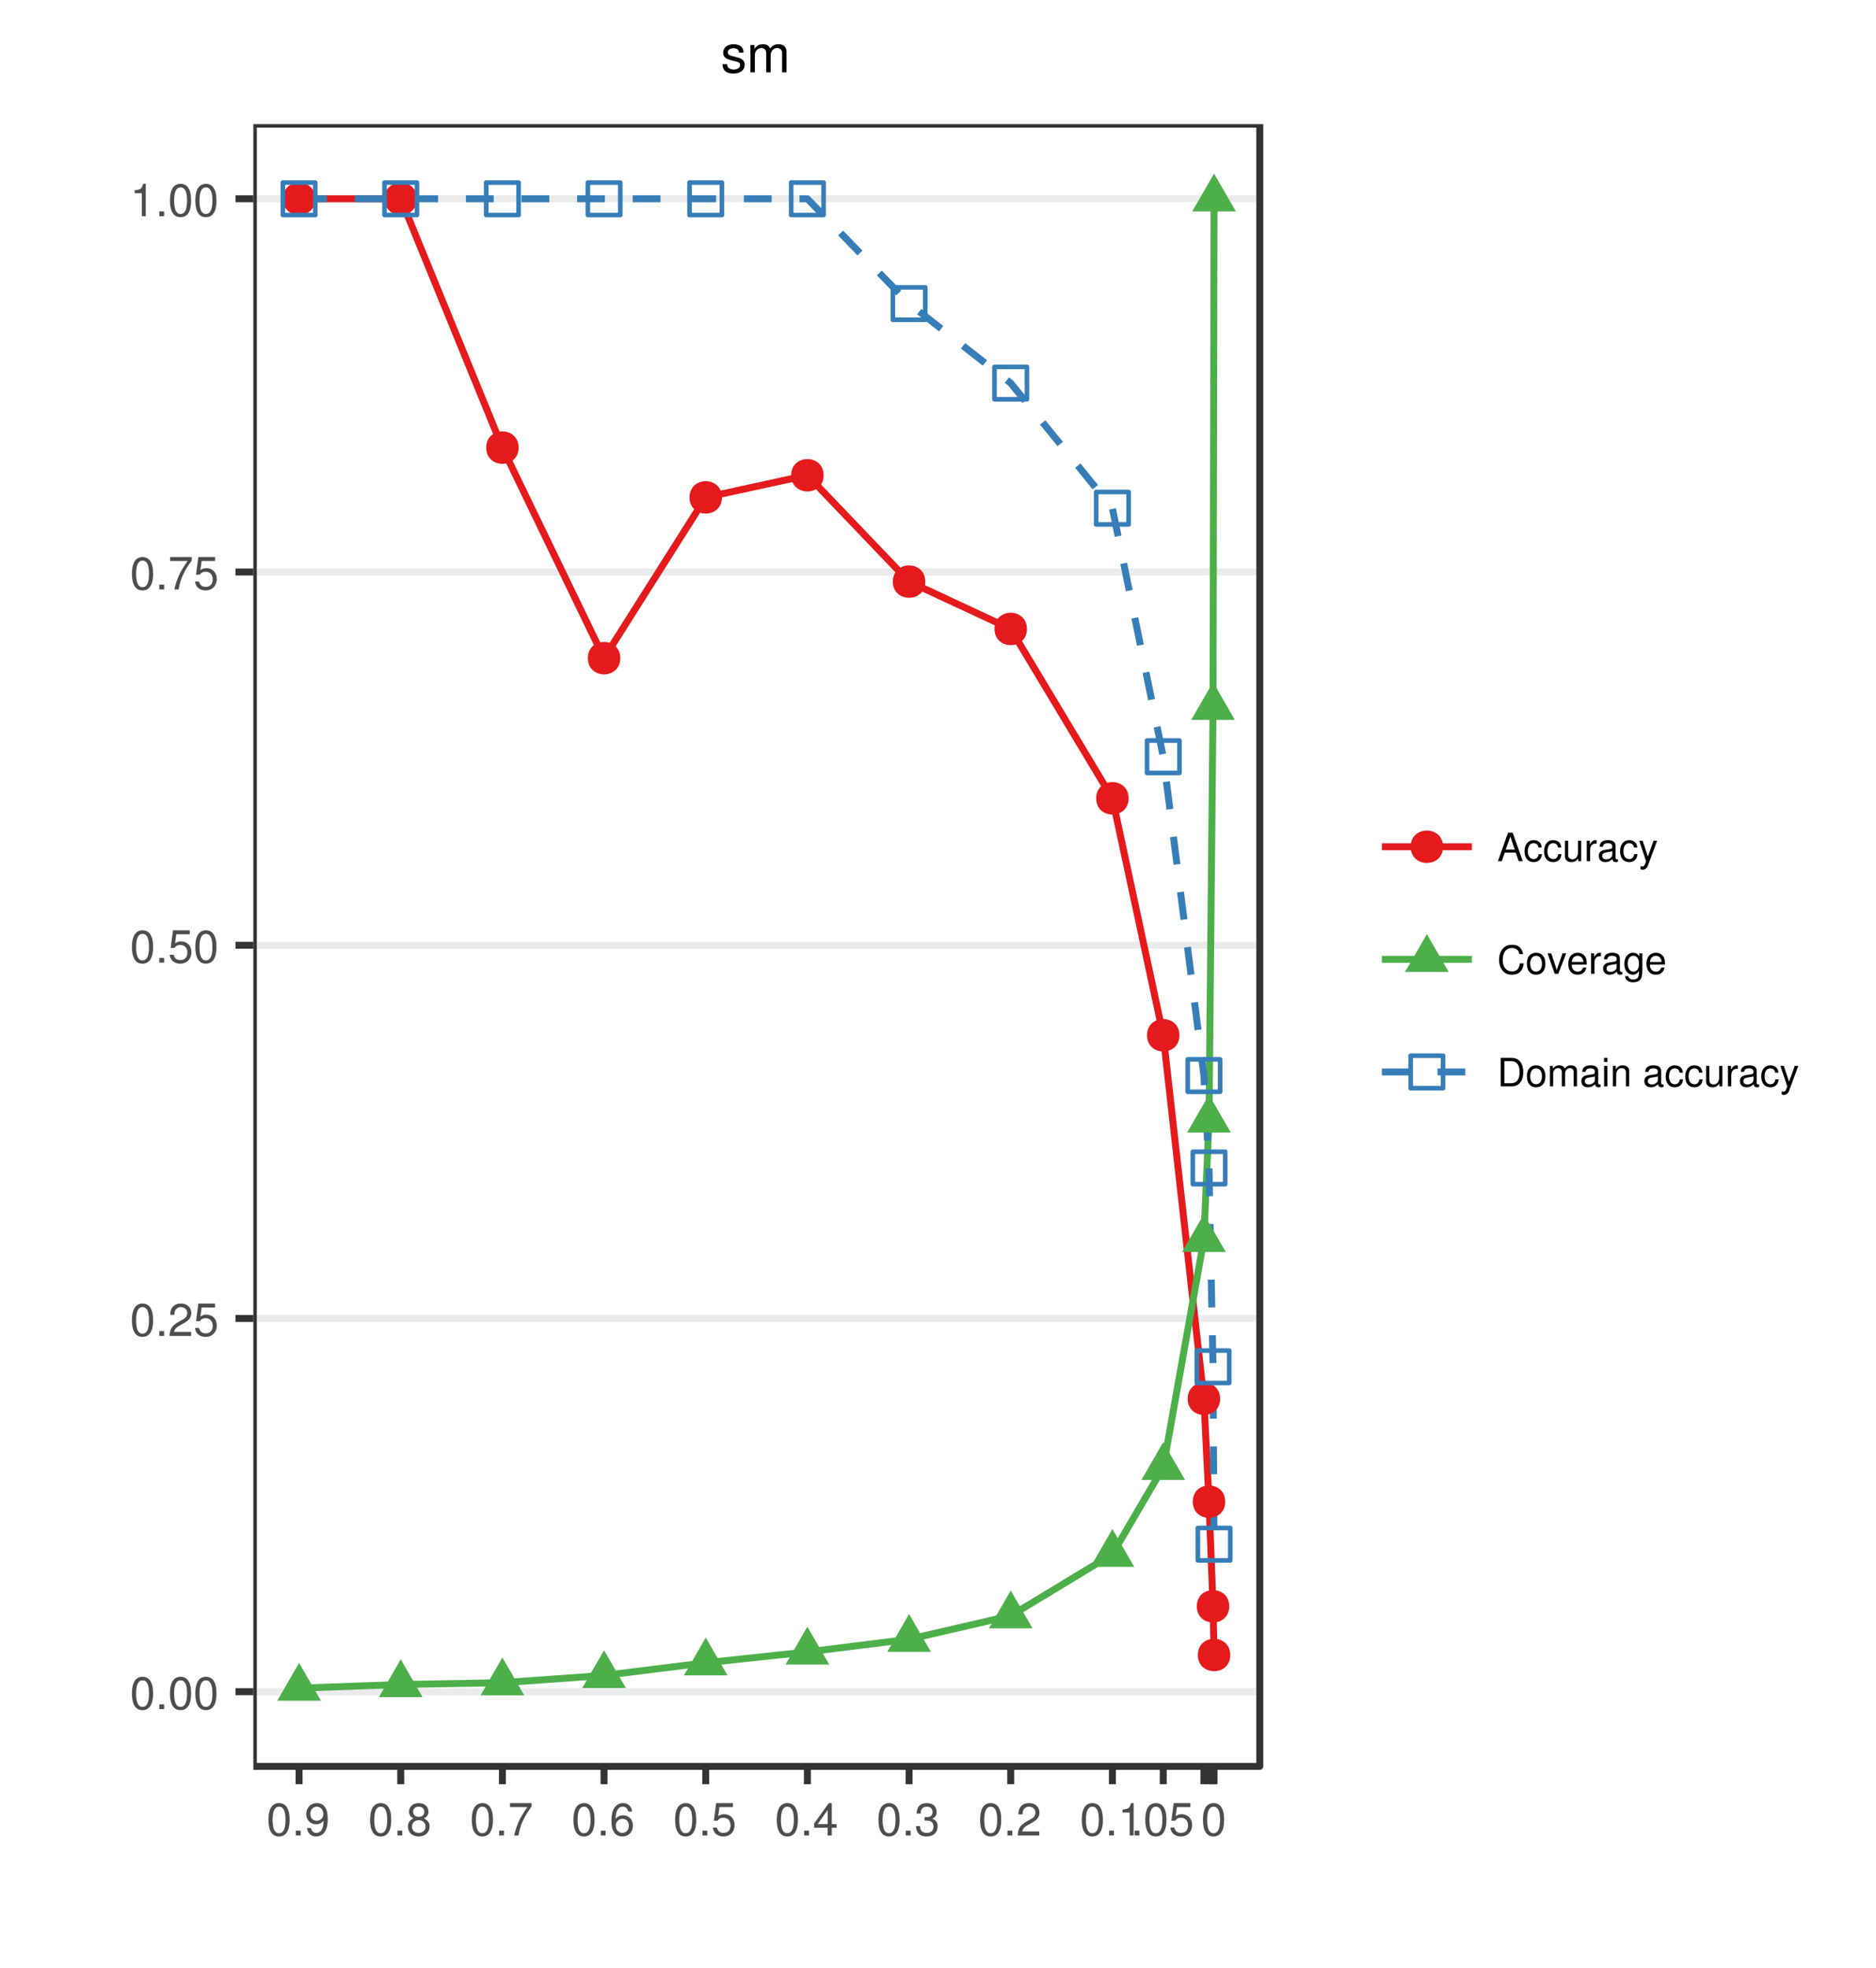<?xml version="1.0" encoding="UTF-8"?>
<svg xmlns="http://www.w3.org/2000/svg" xmlns:xlink="http://www.w3.org/1999/xlink" width="288pt" height="302pt" viewBox="0 0 288 302" version="1.1">
<defs>
<g>
<symbol overflow="visible" id="glyph0-0">
<path style="stroke:none;" d=""/>
</symbol>
<symbol overflow="visible" id="glyph0-1">
<path style="stroke:none;" d="M 1.922 -4.969 C 1.469 -4.969 1.047 -4.766 0.781 -4.422 C 0.469 -3.984 0.297 -3.312 0.297 -2.406 C 0.297 -0.734 0.859 0.156 1.922 0.156 C 2.969 0.156 3.547 -0.734 3.547 -2.359 C 3.547 -3.328 3.391 -3.969 3.062 -4.422 C 2.812 -4.766 2.391 -4.969 1.922 -4.969 Z M 1.922 -4.422 C 2.594 -4.422 2.922 -3.75 2.922 -2.422 C 2.922 -1.016 2.594 -0.344 1.906 -0.344 C 1.266 -0.344 0.938 -1.031 0.938 -2.391 C 0.938 -3.75 1.266 -4.422 1.922 -4.422 Z M 1.922 -4.422 "/>
</symbol>
<symbol overflow="visible" id="glyph0-2">
<path style="stroke:none;" d="M 1.344 -0.734 L 0.609 -0.734 L 0.609 0 L 1.344 0 Z M 1.344 -0.734 "/>
</symbol>
<symbol overflow="visible" id="glyph0-3">
<path style="stroke:none;" d="M 3.547 -0.609 L 0.938 -0.609 C 1 -1.016 1.219 -1.281 1.828 -1.625 L 2.531 -2.016 C 3.219 -2.391 3.578 -2.891 3.578 -3.5 C 3.578 -3.922 3.406 -4.312 3.109 -4.578 C 2.828 -4.844 2.453 -4.969 1.984 -4.969 C 1.359 -4.969 0.891 -4.734 0.609 -4.312 C 0.438 -4.047 0.359 -3.75 0.344 -3.234 L 0.969 -3.234 C 0.984 -3.578 1.031 -3.781 1.109 -3.938 C 1.281 -4.234 1.594 -4.422 1.969 -4.422 C 2.531 -4.422 2.953 -4.031 2.953 -3.5 C 2.953 -3.094 2.719 -2.766 2.281 -2.516 L 1.625 -2.156 C 0.594 -1.562 0.297 -1.094 0.234 0 L 3.547 0 Z M 3.547 -0.609 "/>
</symbol>
<symbol overflow="visible" id="glyph0-4">
<path style="stroke:none;" d="M 3.328 -4.969 L 0.766 -4.969 L 0.406 -2.266 L 0.969 -2.266 C 1.25 -2.609 1.484 -2.719 1.875 -2.719 C 2.547 -2.719 2.969 -2.266 2.969 -1.531 C 2.969 -0.812 2.547 -0.391 1.875 -0.391 C 1.344 -0.391 1.016 -0.656 0.859 -1.219 L 0.25 -1.219 C 0.328 -0.812 0.406 -0.609 0.547 -0.438 C 0.828 -0.062 1.328 0.156 1.891 0.156 C 2.891 0.156 3.594 -0.562 3.594 -1.609 C 3.594 -2.594 2.938 -3.266 1.984 -3.266 C 1.641 -3.266 1.359 -3.172 1.078 -2.969 L 1.266 -4.359 L 3.328 -4.359 Z M 3.328 -4.969 "/>
</symbol>
<symbol overflow="visible" id="glyph0-5">
<path style="stroke:none;" d="M 3.641 -4.969 L 0.328 -4.969 L 0.328 -4.359 L 3 -4.359 C 1.812 -2.672 1.344 -1.625 0.969 0 L 1.625 0 C 1.891 -1.594 2.516 -2.953 3.641 -4.438 Z M 3.641 -4.969 "/>
</symbol>
<symbol overflow="visible" id="glyph0-6">
<path style="stroke:none;" d="M 1.812 -3.531 L 1.812 0 L 2.422 0 L 2.422 -4.969 L 2.016 -4.969 C 1.812 -4.203 1.672 -4.094 0.719 -3.969 L 0.719 -3.531 Z M 1.812 -3.531 "/>
</symbol>
<symbol overflow="visible" id="glyph0-7">
<path style="stroke:none;" d="M 0.375 -1.141 C 0.484 -0.328 1.016 0.156 1.781 0.156 C 2.328 0.156 2.828 -0.109 3.109 -0.547 C 3.422 -1.031 3.562 -1.641 3.562 -2.547 C 3.562 -3.375 3.438 -3.906 3.141 -4.344 C 2.875 -4.75 2.438 -4.969 1.891 -4.969 C 0.938 -4.969 0.266 -4.266 0.266 -3.297 C 0.266 -2.359 0.891 -1.719 1.797 -1.719 C 2.266 -1.719 2.609 -1.891 2.922 -2.266 C 2.922 -1.062 2.531 -0.391 1.812 -0.391 C 1.391 -0.391 1.078 -0.656 0.984 -1.141 Z M 1.891 -4.422 C 2.453 -4.422 2.891 -3.953 2.891 -3.297 C 2.891 -2.688 2.469 -2.266 1.859 -2.266 C 1.266 -2.266 0.891 -2.672 0.891 -3.344 C 0.891 -3.969 1.312 -4.422 1.891 -4.422 Z M 1.891 -4.422 "/>
</symbol>
<symbol overflow="visible" id="glyph0-8">
<path style="stroke:none;" d="M 2.734 -2.609 C 3.25 -2.922 3.422 -3.172 3.422 -3.641 C 3.422 -4.422 2.812 -4.969 1.922 -4.969 C 1.047 -4.969 0.438 -4.422 0.438 -3.641 C 0.438 -3.172 0.609 -2.922 1.109 -2.609 C 0.531 -2.344 0.266 -1.922 0.266 -1.375 C 0.266 -0.469 0.938 0.156 1.922 0.156 C 2.906 0.156 3.594 -0.469 3.594 -1.375 C 3.594 -1.922 3.312 -2.344 2.734 -2.609 Z M 1.922 -4.422 C 2.453 -4.422 2.781 -4.109 2.781 -3.625 C 2.781 -3.156 2.438 -2.859 1.922 -2.859 C 1.406 -2.859 1.062 -3.156 1.062 -3.641 C 1.062 -4.109 1.406 -4.422 1.922 -4.422 Z M 1.922 -2.344 C 2.547 -2.344 2.969 -1.953 2.969 -1.359 C 2.969 -0.781 2.547 -0.391 1.906 -0.391 C 1.312 -0.391 0.891 -0.781 0.891 -1.359 C 0.891 -1.953 1.312 -2.344 1.922 -2.344 Z M 1.922 -2.344 "/>
</symbol>
<symbol overflow="visible" id="glyph0-9">
<path style="stroke:none;" d="M 3.484 -3.672 C 3.359 -4.484 2.828 -4.969 2.078 -4.969 C 1.531 -4.969 1.047 -4.703 0.75 -4.25 C 0.438 -3.766 0.297 -3.156 0.297 -2.266 C 0.297 -1.422 0.422 -0.891 0.719 -0.453 C 0.984 -0.062 1.422 0.156 1.969 0.156 C 2.906 0.156 3.594 -0.531 3.594 -1.516 C 3.594 -2.438 2.969 -3.094 2.078 -3.094 C 1.578 -3.094 1.203 -2.891 0.938 -2.531 C 0.938 -3.75 1.328 -4.422 2.031 -4.422 C 2.469 -4.422 2.766 -4.141 2.875 -3.672 Z M 2 -2.547 C 2.594 -2.547 2.969 -2.125 2.969 -1.469 C 2.969 -0.844 2.547 -0.391 1.969 -0.391 C 1.406 -0.391 0.969 -0.859 0.969 -1.5 C 0.969 -2.109 1.391 -2.547 2 -2.547 Z M 2 -2.547 "/>
</symbol>
<symbol overflow="visible" id="glyph0-10">
<path style="stroke:none;" d="M 2.281 -1.188 L 2.281 0 L 2.906 0 L 2.906 -1.188 L 3.641 -1.188 L 3.641 -1.75 L 2.906 -1.75 L 2.906 -4.969 L 2.453 -4.969 L 0.203 -1.844 L 0.203 -1.188 Z M 2.281 -1.75 L 0.734 -1.75 L 2.281 -3.906 Z M 2.281 -1.75 "/>
</symbol>
<symbol overflow="visible" id="glyph0-11">
<path style="stroke:none;" d="M 1.547 -2.281 L 1.891 -2.281 C 2.562 -2.281 2.906 -1.969 2.906 -1.375 C 2.906 -0.75 2.531 -0.391 1.891 -0.391 C 1.219 -0.391 0.875 -0.719 0.844 -1.438 L 0.219 -1.438 C 0.25 -1.047 0.328 -0.781 0.438 -0.562 C 0.688 -0.078 1.188 0.156 1.859 0.156 C 2.891 0.156 3.547 -0.453 3.547 -1.391 C 3.547 -2.016 3.297 -2.359 2.703 -2.562 C 3.156 -2.75 3.391 -3.094 3.391 -3.594 C 3.391 -4.453 2.828 -4.969 1.891 -4.969 C 0.875 -4.969 0.344 -4.422 0.328 -3.359 L 0.938 -3.359 C 0.953 -3.656 0.984 -3.828 1.062 -3.984 C 1.203 -4.25 1.5 -4.422 1.891 -4.422 C 2.438 -4.422 2.766 -4.109 2.766 -3.578 C 2.766 -3.234 2.641 -3.016 2.359 -2.906 C 2.203 -2.828 1.984 -2.812 1.547 -2.797 Z M 1.547 -2.281 "/>
</symbol>
<symbol overflow="visible" id="glyph1-0">
<path style="stroke:none;" d=""/>
</symbol>
<symbol overflow="visible" id="glyph1-1">
<path style="stroke:none;" d="M 2.844 -1.312 L 3.297 0 L 3.922 0 L 2.375 -4.375 L 1.656 -4.375 L 0.109 0 L 0.703 0 L 1.156 -1.312 Z M 2.688 -1.781 L 1.297 -1.781 L 2.016 -3.781 Z M 2.688 -1.781 "/>
</symbol>
<symbol overflow="visible" id="glyph1-2">
<path style="stroke:none;" d="M 2.828 -2.094 C 2.797 -2.391 2.734 -2.594 2.609 -2.766 C 2.406 -3.062 2.016 -3.234 1.578 -3.234 C 0.734 -3.234 0.188 -2.562 0.188 -1.516 C 0.188 -0.5 0.719 0.141 1.578 0.141 C 2.328 0.141 2.797 -0.312 2.859 -1.078 L 2.359 -1.078 C 2.281 -0.578 2.016 -0.328 1.594 -0.328 C 1.031 -0.328 0.703 -0.781 0.703 -1.516 C 0.703 -2.297 1.031 -2.766 1.578 -2.766 C 2 -2.766 2.266 -2.531 2.328 -2.094 Z M 2.828 -2.094 "/>
</symbol>
<symbol overflow="visible" id="glyph1-3">
<path style="stroke:none;" d="M 2.891 0 L 2.891 -3.141 L 2.391 -3.141 L 2.391 -1.359 C 2.391 -0.719 2.062 -0.297 1.531 -0.297 C 1.141 -0.297 0.891 -0.547 0.891 -0.922 L 0.891 -3.141 L 0.391 -3.141 L 0.391 -0.719 C 0.391 -0.203 0.781 0.141 1.391 0.141 C 1.859 0.141 2.141 -0.031 2.438 -0.438 L 2.438 0 Z M 2.891 0 "/>
</symbol>
<symbol overflow="visible" id="glyph1-4">
<path style="stroke:none;" d="M 0.406 -3.141 L 0.406 0 L 0.922 0 L 0.922 -1.625 C 0.922 -2.078 1.031 -2.375 1.266 -2.547 C 1.422 -2.656 1.578 -2.703 1.922 -2.703 L 1.922 -3.219 C 1.844 -3.234 1.797 -3.234 1.734 -3.234 C 1.406 -3.234 1.156 -3.047 0.875 -2.578 L 0.875 -3.141 Z M 0.406 -3.141 "/>
</symbol>
<symbol overflow="visible" id="glyph1-5">
<path style="stroke:none;" d="M 3.203 -0.297 C 3.156 -0.281 3.125 -0.281 3.109 -0.281 C 2.922 -0.281 2.828 -0.375 2.828 -0.531 L 2.828 -2.375 C 2.828 -2.938 2.422 -3.234 1.656 -3.234 C 1.188 -3.234 0.812 -3.109 0.609 -2.875 C 0.469 -2.703 0.406 -2.531 0.391 -2.219 L 0.891 -2.219 C 0.938 -2.594 1.156 -2.766 1.625 -2.766 C 2.078 -2.766 2.328 -2.609 2.328 -2.297 L 2.328 -2.172 C 2.328 -1.969 2.203 -1.875 1.812 -1.828 C 1.109 -1.734 1 -1.703 0.797 -1.625 C 0.438 -1.484 0.25 -1.203 0.25 -0.797 C 0.25 -0.219 0.641 0.141 1.281 0.141 C 1.688 0.141 2 0 2.359 -0.328 C 2.391 0 2.547 0.141 2.875 0.141 C 2.969 0.141 3.047 0.125 3.203 0.078 Z M 2.328 -0.984 C 2.328 -0.828 2.281 -0.719 2.141 -0.578 C 1.938 -0.391 1.688 -0.297 1.391 -0.297 C 1 -0.297 0.781 -0.484 0.781 -0.797 C 0.781 -1.141 1 -1.297 1.531 -1.375 C 2.062 -1.453 2.172 -1.469 2.328 -1.547 Z M 2.328 -0.984 "/>
</symbol>
<symbol overflow="visible" id="glyph1-6">
<path style="stroke:none;" d="M 2.328 -3.141 L 1.453 -0.703 L 0.656 -3.141 L 0.125 -3.141 L 1.188 0.016 L 0.984 0.516 C 0.906 0.734 0.797 0.812 0.594 0.812 C 0.516 0.812 0.438 0.797 0.328 0.781 L 0.328 1.234 C 0.422 1.281 0.531 1.312 0.656 1.312 C 0.828 1.312 1 1.25 1.125 1.156 C 1.281 1.047 1.375 0.906 1.469 0.656 L 2.875 -3.141 Z M 2.328 -3.141 "/>
</symbol>
<symbol overflow="visible" id="glyph1-7">
<path style="stroke:none;" d="M 3.969 -3.016 C 3.797 -3.984 3.25 -4.453 2.281 -4.453 C 1.703 -4.453 1.219 -4.266 0.906 -3.906 C 0.5 -3.469 0.281 -2.844 0.281 -2.141 C 0.281 -1.422 0.516 -0.797 0.922 -0.375 C 1.266 -0.031 1.688 0.141 2.266 0.141 C 3.328 0.141 3.938 -0.438 4.062 -1.594 L 3.484 -1.594 C 3.438 -1.297 3.375 -1.094 3.281 -0.922 C 3.109 -0.562 2.734 -0.359 2.266 -0.359 C 1.391 -0.359 0.844 -1.047 0.844 -2.141 C 0.844 -3.266 1.375 -3.953 2.219 -3.953 C 2.578 -3.953 2.906 -3.844 3.078 -3.672 C 3.25 -3.531 3.344 -3.344 3.406 -3.016 Z M 3.969 -3.016 "/>
</symbol>
<symbol overflow="visible" id="glyph1-8">
<path style="stroke:none;" d="M 1.625 -3.234 C 0.75 -3.234 0.219 -2.609 0.219 -1.547 C 0.219 -0.484 0.75 0.141 1.641 0.141 C 2.516 0.141 3.062 -0.484 3.062 -1.531 C 3.062 -2.609 2.531 -3.234 1.625 -3.234 Z M 1.641 -2.766 C 2.203 -2.766 2.531 -2.312 2.531 -1.531 C 2.531 -0.797 2.188 -0.328 1.641 -0.328 C 1.078 -0.328 0.734 -0.781 0.734 -1.547 C 0.734 -2.297 1.078 -2.766 1.641 -2.766 Z M 1.641 -2.766 "/>
</symbol>
<symbol overflow="visible" id="glyph1-9">
<path style="stroke:none;" d="M 1.703 0 L 2.922 -3.141 L 2.359 -3.141 L 1.469 -0.594 L 0.625 -3.141 L 0.062 -3.141 L 1.156 0 Z M 1.703 0 "/>
</symbol>
<symbol overflow="visible" id="glyph1-10">
<path style="stroke:none;" d="M 3.078 -1.406 C 3.078 -1.891 3.047 -2.172 2.953 -2.406 C 2.75 -2.922 2.266 -3.234 1.688 -3.234 C 0.797 -3.234 0.234 -2.562 0.234 -1.531 C 0.234 -0.5 0.781 0.141 1.672 0.141 C 2.391 0.141 2.891 -0.266 3.016 -0.953 L 2.516 -0.953 C 2.375 -0.547 2.094 -0.328 1.688 -0.328 C 1.375 -0.328 1.094 -0.469 0.938 -0.734 C 0.812 -0.906 0.766 -1.094 0.766 -1.406 Z M 0.781 -1.812 C 0.812 -2.391 1.172 -2.766 1.672 -2.766 C 2.172 -2.766 2.547 -2.359 2.547 -1.844 C 2.547 -1.844 2.547 -1.828 2.531 -1.812 Z M 0.781 -1.812 "/>
</symbol>
<symbol overflow="visible" id="glyph1-11">
<path style="stroke:none;" d="M 2.469 -3.141 L 2.469 -2.688 C 2.219 -3.062 1.906 -3.234 1.516 -3.234 C 0.719 -3.234 0.172 -2.531 0.172 -1.516 C 0.172 -1 0.312 -0.578 0.562 -0.281 C 0.797 -0.016 1.141 0.141 1.469 0.141 C 1.859 0.141 2.141 -0.031 2.422 -0.422 L 2.422 -0.266 C 2.422 0.156 2.375 0.422 2.25 0.594 C 2.109 0.781 1.859 0.891 1.547 0.891 C 1.312 0.891 1.109 0.828 0.984 0.719 C 0.859 0.625 0.812 0.547 0.781 0.359 L 0.281 0.359 C 0.328 0.953 0.797 1.312 1.531 1.312 C 2 1.312 2.406 1.156 2.609 0.906 C 2.844 0.625 2.938 0.219 2.938 -0.516 L 2.938 -3.141 Z M 1.562 -2.766 C 2.109 -2.766 2.422 -2.312 2.422 -1.531 C 2.422 -0.781 2.094 -0.328 1.578 -0.328 C 1.031 -0.328 0.703 -0.781 0.703 -1.547 C 0.703 -2.297 1.031 -2.766 1.562 -2.766 Z M 1.562 -2.766 "/>
</symbol>
<symbol overflow="visible" id="glyph1-12">
<path style="stroke:none;" d="M 0.531 0 L 2.219 0 C 3.328 0 4 -0.828 4 -2.188 C 4 -3.547 3.328 -4.375 2.219 -4.375 L 0.531 -4.375 Z M 1.094 -0.484 L 1.094 -3.875 L 2.125 -3.875 C 2.984 -3.875 3.438 -3.297 3.438 -2.188 C 3.438 -1.078 2.984 -0.484 2.125 -0.484 Z M 1.094 -0.484 "/>
</symbol>
<symbol overflow="visible" id="glyph1-13">
<path style="stroke:none;" d="M 0.422 -3.141 L 0.422 0 L 0.922 0 L 0.922 -1.969 C 0.922 -2.438 1.25 -2.797 1.656 -2.797 C 2.031 -2.797 2.25 -2.562 2.25 -2.172 L 2.25 0 L 2.75 0 L 2.75 -1.969 C 2.75 -2.438 3.078 -2.797 3.484 -2.797 C 3.859 -2.797 4.062 -2.562 4.062 -2.172 L 4.062 0 L 4.578 0 L 4.578 -2.359 C 4.578 -2.922 4.25 -3.234 3.656 -3.234 C 3.234 -3.234 2.984 -3.109 2.688 -2.75 C 2.516 -3.094 2.25 -3.234 1.844 -3.234 C 1.422 -3.234 1.156 -3.078 0.875 -2.703 L 0.875 -3.141 Z M 0.422 -3.141 "/>
</symbol>
<symbol overflow="visible" id="glyph1-14">
<path style="stroke:none;" d="M 0.906 -3.141 L 0.406 -3.141 L 0.406 0 L 0.906 0 Z M 0.906 -4.375 L 0.391 -4.375 L 0.391 -3.75 L 0.906 -3.75 Z M 0.906 -4.375 "/>
</symbol>
<symbol overflow="visible" id="glyph1-15">
<path style="stroke:none;" d="M 0.422 -3.141 L 0.422 0 L 0.922 0 L 0.922 -1.734 C 0.922 -2.375 1.266 -2.797 1.781 -2.797 C 2.172 -2.797 2.422 -2.562 2.422 -2.172 L 2.422 0 L 2.922 0 L 2.922 -2.375 C 2.922 -2.891 2.531 -3.234 1.922 -3.234 C 1.453 -3.234 1.156 -3.047 0.875 -2.609 L 0.875 -3.141 Z M 0.422 -3.141 "/>
</symbol>
<symbol overflow="visible" id="glyph1-16">
<path style="stroke:none;" d=""/>
</symbol>
<symbol overflow="visible" id="glyph2-0">
<path style="stroke:none;" d=""/>
</symbol>
<symbol overflow="visible" id="glyph2-1">
<path style="stroke:none;" d="M 3.5 -3.031 C 3.5 -3.844 2.953 -4.312 1.984 -4.312 C 1.016 -4.312 0.375 -3.812 0.375 -3.031 C 0.375 -2.375 0.719 -2.062 1.703 -1.828 L 2.328 -1.672 C 2.797 -1.562 2.969 -1.391 2.969 -1.094 C 2.969 -0.703 2.578 -0.438 2 -0.438 C 1.641 -0.438 1.344 -0.531 1.172 -0.719 C 1.062 -0.828 1.016 -0.953 0.969 -1.25 L 0.266 -1.25 C 0.297 -0.281 0.844 0.188 1.938 0.188 C 3 0.188 3.672 -0.344 3.672 -1.141 C 3.672 -1.766 3.312 -2.109 2.484 -2.312 L 1.844 -2.469 C 1.297 -2.594 1.078 -2.766 1.078 -3.062 C 1.078 -3.453 1.422 -3.703 1.953 -3.703 C 2.5 -3.703 2.781 -3.469 2.797 -3.031 Z M 3.5 -3.031 "/>
</symbol>
<symbol overflow="visible" id="glyph2-2">
<path style="stroke:none;" d="M 0.562 -4.188 L 0.562 0 L 1.234 0 L 1.234 -2.625 C 1.234 -3.234 1.672 -3.734 2.219 -3.734 C 2.719 -3.734 2.984 -3.422 2.984 -2.891 L 2.984 0 L 3.656 0 L 3.656 -2.625 C 3.656 -3.234 4.109 -3.734 4.641 -3.734 C 5.141 -3.734 5.422 -3.422 5.422 -2.891 L 5.422 0 L 6.094 0 L 6.094 -3.141 C 6.094 -3.891 5.656 -4.312 4.875 -4.312 C 4.312 -4.312 3.984 -4.141 3.594 -3.672 C 3.344 -4.125 3.016 -4.312 2.469 -4.312 C 1.906 -4.312 1.531 -4.109 1.172 -3.594 L 1.172 -4.188 Z M 0.562 -4.188 "/>
</symbol>
</g>
<clipPath id="clip1">
  <path d="M 38.891 19.055 L 194 19.055 L 194 272 L 38.891 272 Z M 38.891 19.055 "/>
</clipPath>
<clipPath id="clip2">
  <path d="M 38.891 259 L 194 259 L 194 261 L 38.891 261 Z M 38.891 259 "/>
</clipPath>
<clipPath id="clip3">
  <path d="M 38.891 201 L 194 201 L 194 203 L 38.891 203 Z M 38.891 201 "/>
</clipPath>
<clipPath id="clip4">
  <path d="M 38.891 144 L 194 144 L 194 146 L 38.891 146 Z M 38.891 144 "/>
</clipPath>
<clipPath id="clip5">
  <path d="M 38.891 87 L 194 87 L 194 89 L 38.891 89 Z M 38.891 87 "/>
</clipPath>
<clipPath id="clip6">
  <path d="M 38.891 29 L 194 29 L 194 32 L 38.891 32 Z M 38.891 29 "/>
</clipPath>
<clipPath id="clip7">
  <path d="M 38.891 19.055 L 194 19.055 L 194 272 L 38.891 272 Z M 38.891 19.055 "/>
</clipPath>
</defs>
<g id="surface3320">
<rect x="0" y="0" width="288" height="302" style="fill:rgb(100%,100%,100%);fill-opacity:1;stroke:none;"/>
<rect x="0" y="0" width="288" height="302" style="fill:rgb(100%,100%,100%);fill-opacity:1;stroke:none;"/>
<path style="fill:none;stroke-width:1.067;stroke-linecap:round;stroke-linejoin:round;stroke:rgb(100%,100%,100%);stroke-opacity:1;stroke-miterlimit:10;" d="M 0 302 L 288 302 L 288 0 L 0 0 Z M 0 302 "/>
<g clip-path="url(#clip1)" clip-rule="nonzero">
<path style=" stroke:none;fill-rule:nonzero;fill:rgb(100%,100%,100%);fill-opacity:1;" d="M 38.891 271.109 L 193.402 271.109 L 193.402 19.055 L 38.891 19.055 Z M 38.891 271.109 "/>
</g>
<g clip-path="url(#clip2)" clip-rule="nonzero">
<path style="fill:none;stroke-width:1.067;stroke-linecap:butt;stroke-linejoin:round;stroke:rgb(92.157%,92.157%,92.157%);stroke-opacity:1;stroke-miterlimit:10;" d="M 38.891 259.652 L 193.402 259.652 "/>
</g>
<g clip-path="url(#clip3)" clip-rule="nonzero">
<path style="fill:none;stroke-width:1.067;stroke-linecap:butt;stroke-linejoin:round;stroke:rgb(92.157%,92.157%,92.157%);stroke-opacity:1;stroke-miterlimit:10;" d="M 38.891 202.367 L 193.402 202.367 "/>
</g>
<g clip-path="url(#clip4)" clip-rule="nonzero">
<path style="fill:none;stroke-width:1.067;stroke-linecap:butt;stroke-linejoin:round;stroke:rgb(92.157%,92.157%,92.157%);stroke-opacity:1;stroke-miterlimit:10;" d="M 38.891 145.082 L 193.402 145.082 "/>
</g>
<g clip-path="url(#clip5)" clip-rule="nonzero">
<path style="fill:none;stroke-width:1.067;stroke-linecap:butt;stroke-linejoin:round;stroke:rgb(92.157%,92.157%,92.157%);stroke-opacity:1;stroke-miterlimit:10;" d="M 38.891 87.797 L 193.402 87.797 "/>
</g>
<g clip-path="url(#clip6)" clip-rule="nonzero">
<path style="fill:none;stroke-width:1.067;stroke-linecap:butt;stroke-linejoin:round;stroke:rgb(92.157%,92.157%,92.157%);stroke-opacity:1;stroke-miterlimit:10;" d="M 38.891 30.512 L 193.402 30.512 "/>
</g>
<path style="fill:none;stroke-width:1.067;stroke-linecap:butt;stroke-linejoin:round;stroke:rgb(89.412%,10.196%,10.98%);stroke-opacity:1;stroke-miterlimit:1;" d="M 45.914 30.512 L 61.52 30.512 L 77.129 68.703 L 92.734 101.016 L 108.344 76.34 L 123.949 72.945 L 139.559 89.266 L 155.164 96.535 L 170.773 122.527 L 178.578 158.895 L 184.82 214.688 L 185.602 230.48 L 186.223 246.539 L 186.379 254.012 "/>
<path style="fill:none;stroke-width:1.067;stroke-linecap:butt;stroke-linejoin:round;stroke:rgb(30.196%,68.627%,29.02%);stroke-opacity:1;stroke-miterlimit:1;" d="M 45.914 259.098 L 61.52 258.543 L 77.129 258.266 L 92.734 257.152 L 108.344 255.207 L 123.949 253.543 L 139.559 251.598 L 155.164 247.988 L 170.773 238.543 L 178.578 225.211 L 184.82 190.215 L 185.602 171.883 L 186.223 108.559 L 186.379 30.512 "/>
<path style="fill:none;stroke-width:1.067;stroke-linecap:butt;stroke-linejoin:round;stroke:rgb(21.569%,49.412%,72.157%);stroke-opacity:1;stroke-dasharray:4.268,4.268;stroke-miterlimit:1;" d="M 45.914 30.512 L 123.949 30.512 L 139.559 46.594 L 155.164 58.801 L 170.773 78 L 178.578 116.148 L 184.82 165.086 L 185.602 179.262 L 186.223 209.781 L 186.379 237.008 "/>
<path style=" stroke:none;fill-rule:nonzero;fill:rgb(89.412%,10.196%,10.98%);fill-opacity:1;" d="M 48.402 30.512 C 48.402 33.828 43.426 33.828 43.426 30.512 C 43.426 27.195 48.402 27.195 48.402 30.512 "/>
<path style=" stroke:none;fill-rule:nonzero;fill:rgb(89.412%,10.196%,10.98%);fill-opacity:1;" d="M 64.008 30.512 C 64.008 33.828 59.031 33.828 59.031 30.512 C 59.031 27.195 64.008 27.195 64.008 30.512 "/>
<path style=" stroke:none;fill-rule:nonzero;fill:rgb(89.412%,10.196%,10.98%);fill-opacity:1;" d="M 79.617 68.703 C 79.617 72.02 74.641 72.02 74.641 68.703 C 74.641 65.383 79.617 65.383 79.617 68.703 "/>
<path style=" stroke:none;fill-rule:nonzero;fill:rgb(89.412%,10.196%,10.98%);fill-opacity:1;" d="M 95.223 101.016 C 95.223 104.336 90.246 104.336 90.246 101.016 C 90.246 97.699 95.223 97.699 95.223 101.016 "/>
<path style=" stroke:none;fill-rule:nonzero;fill:rgb(89.412%,10.196%,10.98%);fill-opacity:1;" d="M 110.832 76.34 C 110.832 79.656 105.855 79.656 105.855 76.34 C 105.855 73.023 110.832 73.023 110.832 76.34 "/>
<path style=" stroke:none;fill-rule:nonzero;fill:rgb(89.412%,10.196%,10.98%);fill-opacity:1;" d="M 126.438 72.945 C 126.438 76.262 121.461 76.262 121.461 72.945 C 121.461 69.629 126.438 69.629 126.438 72.945 "/>
<path style=" stroke:none;fill-rule:nonzero;fill:rgb(89.412%,10.196%,10.98%);fill-opacity:1;" d="M 142.047 89.266 C 142.047 92.582 137.07 92.582 137.07 89.266 C 137.07 85.949 142.047 85.949 142.047 89.266 "/>
<path style=" stroke:none;fill-rule:nonzero;fill:rgb(89.412%,10.196%,10.98%);fill-opacity:1;" d="M 157.652 96.535 C 157.652 99.852 152.676 99.852 152.676 96.535 C 152.676 93.219 157.652 93.219 157.652 96.535 "/>
<path style=" stroke:none;fill-rule:nonzero;fill:rgb(89.412%,10.196%,10.98%);fill-opacity:1;" d="M 173.262 122.527 C 173.262 125.848 168.285 125.848 168.285 122.527 C 168.285 119.211 173.262 119.211 173.262 122.527 "/>
<path style=" stroke:none;fill-rule:nonzero;fill:rgb(89.412%,10.196%,10.98%);fill-opacity:1;" d="M 181.066 158.895 C 181.066 162.215 176.09 162.215 176.09 158.895 C 176.09 155.578 181.066 155.578 181.066 158.895 "/>
<path style=" stroke:none;fill-rule:nonzero;fill:rgb(89.412%,10.196%,10.98%);fill-opacity:1;" d="M 187.309 214.688 C 187.309 218.004 182.332 218.004 182.332 214.688 C 182.332 211.371 187.309 211.371 187.309 214.688 "/>
<path style=" stroke:none;fill-rule:nonzero;fill:rgb(89.412%,10.196%,10.98%);fill-opacity:1;" d="M 188.09 230.48 C 188.09 233.797 183.113 233.797 183.113 230.48 C 183.113 227.16 188.09 227.16 188.09 230.48 "/>
<path style=" stroke:none;fill-rule:nonzero;fill:rgb(89.412%,10.196%,10.98%);fill-opacity:1;" d="M 188.711 246.539 C 188.711 249.859 183.734 249.859 183.734 246.539 C 183.734 243.223 188.711 243.223 188.711 246.539 "/>
<path style=" stroke:none;fill-rule:nonzero;fill:rgb(89.412%,10.196%,10.98%);fill-opacity:1;" d="M 188.867 254.012 C 188.867 257.332 183.891 257.332 183.891 254.012 C 183.891 250.695 188.867 250.695 188.867 254.012 "/>
<path style=" stroke:none;fill-rule:nonzero;fill:rgb(30.196%,68.627%,29.02%);fill-opacity:1;" d="M 45.914 255.227 L 49.266 261.031 L 42.562 261.031 Z M 45.914 255.227 "/>
<path style=" stroke:none;fill-rule:nonzero;fill:rgb(30.196%,68.627%,29.02%);fill-opacity:1;" d="M 61.52 254.672 L 64.871 260.477 L 58.172 260.477 Z M 61.52 254.672 "/>
<path style=" stroke:none;fill-rule:nonzero;fill:rgb(30.196%,68.627%,29.02%);fill-opacity:1;" d="M 77.129 254.395 L 80.48 260.199 L 73.777 260.199 Z M 77.129 254.395 "/>
<path style=" stroke:none;fill-rule:nonzero;fill:rgb(30.196%,68.627%,29.02%);fill-opacity:1;" d="M 92.734 253.285 L 96.086 259.086 L 89.383 259.086 Z M 92.734 253.285 "/>
<path style=" stroke:none;fill-rule:nonzero;fill:rgb(30.196%,68.627%,29.02%);fill-opacity:1;" d="M 108.344 251.34 L 111.695 257.145 L 104.992 257.145 Z M 108.344 251.34 "/>
<path style=" stroke:none;fill-rule:nonzero;fill:rgb(30.196%,68.627%,29.02%);fill-opacity:1;" d="M 123.949 249.672 L 127.301 255.477 L 120.598 255.477 Z M 123.949 249.672 "/>
<path style=" stroke:none;fill-rule:nonzero;fill:rgb(30.196%,68.627%,29.02%);fill-opacity:1;" d="M 139.559 247.727 L 142.91 253.531 L 136.207 253.531 Z M 139.559 247.727 "/>
<path style=" stroke:none;fill-rule:nonzero;fill:rgb(30.196%,68.627%,29.02%);fill-opacity:1;" d="M 155.164 244.117 L 158.516 249.922 L 151.812 249.922 Z M 155.164 244.117 "/>
<path style=" stroke:none;fill-rule:nonzero;fill:rgb(30.196%,68.627%,29.02%);fill-opacity:1;" d="M 170.773 234.676 L 174.125 240.48 L 167.422 240.48 Z M 170.773 234.676 "/>
<path style=" stroke:none;fill-rule:nonzero;fill:rgb(30.196%,68.627%,29.02%);fill-opacity:1;" d="M 178.578 221.344 L 181.926 227.148 L 175.227 227.148 Z M 178.578 221.344 "/>
<path style=" stroke:none;fill-rule:nonzero;fill:rgb(30.196%,68.627%,29.02%);fill-opacity:1;" d="M 184.82 186.348 L 188.172 192.152 L 181.469 192.152 Z M 184.82 186.348 "/>
<path style=" stroke:none;fill-rule:nonzero;fill:rgb(30.196%,68.627%,29.02%);fill-opacity:1;" d="M 185.602 168.016 L 188.949 173.82 L 182.25 173.82 Z M 185.602 168.016 "/>
<path style=" stroke:none;fill-rule:nonzero;fill:rgb(30.196%,68.627%,29.02%);fill-opacity:1;" d="M 186.223 104.688 L 189.574 110.492 L 182.871 110.492 Z M 186.223 104.688 "/>
<path style=" stroke:none;fill-rule:nonzero;fill:rgb(30.196%,68.627%,29.02%);fill-opacity:1;" d="M 186.379 26.641 L 189.73 32.445 L 183.027 32.445 Z M 186.379 26.641 "/>
<path style="fill:none;stroke-width:0.709;stroke-linecap:round;stroke-linejoin:round;stroke:rgb(21.569%,49.412%,72.157%);stroke-opacity:1;stroke-miterlimit:10;" d="M 43.426 33 L 48.402 33 L 48.402 28.023 L 43.426 28.023 Z M 43.426 33 "/>
<path style="fill:none;stroke-width:0.709;stroke-linecap:round;stroke-linejoin:round;stroke:rgb(21.569%,49.412%,72.157%);stroke-opacity:1;stroke-miterlimit:10;" d="M 59.031 33 L 64.008 33 L 64.008 28.023 L 59.031 28.023 Z M 59.031 33 "/>
<path style="fill:none;stroke-width:0.709;stroke-linecap:round;stroke-linejoin:round;stroke:rgb(21.569%,49.412%,72.157%);stroke-opacity:1;stroke-miterlimit:10;" d="M 74.641 33 L 79.617 33 L 79.617 28.023 L 74.641 28.023 Z M 74.641 33 "/>
<path style="fill:none;stroke-width:0.709;stroke-linecap:round;stroke-linejoin:round;stroke:rgb(21.569%,49.412%,72.157%);stroke-opacity:1;stroke-miterlimit:10;" d="M 90.246 33 L 95.223 33 L 95.223 28.023 L 90.246 28.023 Z M 90.246 33 "/>
<path style="fill:none;stroke-width:0.709;stroke-linecap:round;stroke-linejoin:round;stroke:rgb(21.569%,49.412%,72.157%);stroke-opacity:1;stroke-miterlimit:10;" d="M 105.855 33 L 110.832 33 L 110.832 28.023 L 105.855 28.023 Z M 105.855 33 "/>
<path style="fill:none;stroke-width:0.709;stroke-linecap:round;stroke-linejoin:round;stroke:rgb(21.569%,49.412%,72.157%);stroke-opacity:1;stroke-miterlimit:10;" d="M 121.461 33 L 126.438 33 L 126.438 28.023 L 121.461 28.023 Z M 121.461 33 "/>
<path style="fill:none;stroke-width:0.709;stroke-linecap:round;stroke-linejoin:round;stroke:rgb(21.569%,49.412%,72.157%);stroke-opacity:1;stroke-miterlimit:10;" d="M 137.07 49.082 L 142.047 49.082 L 142.047 44.105 L 137.07 44.105 Z M 137.07 49.082 "/>
<path style="fill:none;stroke-width:0.709;stroke-linecap:round;stroke-linejoin:round;stroke:rgb(21.569%,49.412%,72.157%);stroke-opacity:1;stroke-miterlimit:10;" d="M 152.676 61.289 L 157.652 61.289 L 157.652 56.312 L 152.676 56.312 Z M 152.676 61.289 "/>
<path style="fill:none;stroke-width:0.709;stroke-linecap:round;stroke-linejoin:round;stroke:rgb(21.569%,49.412%,72.157%);stroke-opacity:1;stroke-miterlimit:10;" d="M 168.285 80.488 L 173.262 80.488 L 173.262 75.512 L 168.285 75.512 Z M 168.285 80.488 "/>
<path style="fill:none;stroke-width:0.709;stroke-linecap:round;stroke-linejoin:round;stroke:rgb(21.569%,49.412%,72.157%);stroke-opacity:1;stroke-miterlimit:10;" d="M 176.09 118.637 L 181.066 118.637 L 181.066 113.66 L 176.09 113.66 Z M 176.09 118.637 "/>
<path style="fill:none;stroke-width:0.709;stroke-linecap:round;stroke-linejoin:round;stroke:rgb(21.569%,49.412%,72.157%);stroke-opacity:1;stroke-miterlimit:10;" d="M 182.332 167.574 L 187.309 167.574 L 187.309 162.598 L 182.332 162.598 Z M 182.332 167.574 "/>
<path style="fill:none;stroke-width:0.709;stroke-linecap:round;stroke-linejoin:round;stroke:rgb(21.569%,49.412%,72.157%);stroke-opacity:1;stroke-miterlimit:10;" d="M 183.113 181.75 L 188.09 181.75 L 188.09 176.773 L 183.113 176.773 Z M 183.113 181.75 "/>
<path style="fill:none;stroke-width:0.709;stroke-linecap:round;stroke-linejoin:round;stroke:rgb(21.569%,49.412%,72.157%);stroke-opacity:1;stroke-miterlimit:10;" d="M 183.734 212.27 L 188.711 212.27 L 188.711 207.293 L 183.734 207.293 Z M 183.734 212.27 "/>
<path style="fill:none;stroke-width:0.709;stroke-linecap:round;stroke-linejoin:round;stroke:rgb(21.569%,49.412%,72.157%);stroke-opacity:1;stroke-miterlimit:10;" d="M 183.891 239.496 L 188.867 239.496 L 188.867 234.52 L 183.891 234.52 Z M 183.891 239.496 "/>
<g clip-path="url(#clip7)" clip-rule="nonzero">
<path style="fill:none;stroke-width:1.067;stroke-linecap:round;stroke-linejoin:round;stroke:rgb(20%,20%,20%);stroke-opacity:1;stroke-miterlimit:10;" d="M 38.891 271.109 L 193.402 271.109 L 193.402 19.055 L 38.891 19.055 Z M 38.891 271.109 "/>
</g>
<g style="fill:rgb(30.196%,30.196%,30.196%);fill-opacity:1;">
  <use xlink:href="#glyph0-1" x="19.957" y="262.323"/>
  <use xlink:href="#glyph0-2" x="23.849" y="262.323"/>
  <use xlink:href="#glyph0-1" x="25.795" y="262.323"/>
  <use xlink:href="#glyph0-1" x="29.687" y="262.323"/>
</g>
<g style="fill:rgb(30.196%,30.196%,30.196%);fill-opacity:1;">
  <use xlink:href="#glyph0-1" x="19.957" y="205.038"/>
  <use xlink:href="#glyph0-2" x="23.849" y="205.038"/>
  <use xlink:href="#glyph0-3" x="25.795" y="205.038"/>
  <use xlink:href="#glyph0-4" x="29.687" y="205.038"/>
</g>
<g style="fill:rgb(30.196%,30.196%,30.196%);fill-opacity:1;">
  <use xlink:href="#glyph0-1" x="19.957" y="147.753"/>
  <use xlink:href="#glyph0-2" x="23.849" y="147.753"/>
  <use xlink:href="#glyph0-4" x="25.795" y="147.753"/>
  <use xlink:href="#glyph0-1" x="29.687" y="147.753"/>
</g>
<g style="fill:rgb(30.196%,30.196%,30.196%);fill-opacity:1;">
  <use xlink:href="#glyph0-1" x="19.957" y="90.468"/>
  <use xlink:href="#glyph0-2" x="23.849" y="90.468"/>
  <use xlink:href="#glyph0-5" x="25.795" y="90.468"/>
  <use xlink:href="#glyph0-4" x="29.687" y="90.468"/>
</g>
<g style="fill:rgb(30.196%,30.196%,30.196%);fill-opacity:1;">
  <use xlink:href="#glyph0-6" x="19.957" y="33.183"/>
  <use xlink:href="#glyph0-2" x="23.849" y="33.183"/>
  <use xlink:href="#glyph0-1" x="25.795" y="33.183"/>
  <use xlink:href="#glyph0-1" x="29.687" y="33.183"/>
</g>
<path style="fill:none;stroke-width:1.067;stroke-linecap:butt;stroke-linejoin:round;stroke:rgb(20%,20%,20%);stroke-opacity:1;stroke-miterlimit:10;" d="M 36.152 259.652 L 38.891 259.652 "/>
<path style="fill:none;stroke-width:1.067;stroke-linecap:butt;stroke-linejoin:round;stroke:rgb(20%,20%,20%);stroke-opacity:1;stroke-miterlimit:10;" d="M 36.152 202.367 L 38.891 202.367 "/>
<path style="fill:none;stroke-width:1.067;stroke-linecap:butt;stroke-linejoin:round;stroke:rgb(20%,20%,20%);stroke-opacity:1;stroke-miterlimit:10;" d="M 36.152 145.082 L 38.891 145.082 "/>
<path style="fill:none;stroke-width:1.067;stroke-linecap:butt;stroke-linejoin:round;stroke:rgb(20%,20%,20%);stroke-opacity:1;stroke-miterlimit:10;" d="M 36.152 87.797 L 38.891 87.797 "/>
<path style="fill:none;stroke-width:1.067;stroke-linecap:butt;stroke-linejoin:round;stroke:rgb(20%,20%,20%);stroke-opacity:1;stroke-miterlimit:10;" d="M 36.152 30.512 L 38.891 30.512 "/>
<path style="fill:none;stroke-width:1.067;stroke-linecap:butt;stroke-linejoin:round;stroke:rgb(20%,20%,20%);stroke-opacity:1;stroke-miterlimit:10;" d="M 45.914 273.848 L 45.914 271.109 "/>
<path style="fill:none;stroke-width:1.067;stroke-linecap:butt;stroke-linejoin:round;stroke:rgb(20%,20%,20%);stroke-opacity:1;stroke-miterlimit:10;" d="M 61.52 273.848 L 61.52 271.109 "/>
<path style="fill:none;stroke-width:1.067;stroke-linecap:butt;stroke-linejoin:round;stroke:rgb(20%,20%,20%);stroke-opacity:1;stroke-miterlimit:10;" d="M 77.129 273.848 L 77.129 271.109 "/>
<path style="fill:none;stroke-width:1.067;stroke-linecap:butt;stroke-linejoin:round;stroke:rgb(20%,20%,20%);stroke-opacity:1;stroke-miterlimit:10;" d="M 92.734 273.848 L 92.734 271.109 "/>
<path style="fill:none;stroke-width:1.067;stroke-linecap:butt;stroke-linejoin:round;stroke:rgb(20%,20%,20%);stroke-opacity:1;stroke-miterlimit:10;" d="M 108.344 273.848 L 108.344 271.109 "/>
<path style="fill:none;stroke-width:1.067;stroke-linecap:butt;stroke-linejoin:round;stroke:rgb(20%,20%,20%);stroke-opacity:1;stroke-miterlimit:10;" d="M 123.949 273.848 L 123.949 271.109 "/>
<path style="fill:none;stroke-width:1.067;stroke-linecap:butt;stroke-linejoin:round;stroke:rgb(20%,20%,20%);stroke-opacity:1;stroke-miterlimit:10;" d="M 139.559 273.848 L 139.559 271.109 "/>
<path style="fill:none;stroke-width:1.067;stroke-linecap:butt;stroke-linejoin:round;stroke:rgb(20%,20%,20%);stroke-opacity:1;stroke-miterlimit:10;" d="M 155.164 273.848 L 155.164 271.109 "/>
<path style="fill:none;stroke-width:1.067;stroke-linecap:butt;stroke-linejoin:round;stroke:rgb(20%,20%,20%);stroke-opacity:1;stroke-miterlimit:10;" d="M 170.773 273.848 L 170.773 271.109 "/>
<path style="fill:none;stroke-width:1.067;stroke-linecap:butt;stroke-linejoin:round;stroke:rgb(20%,20%,20%);stroke-opacity:1;stroke-miterlimit:10;" d="M 178.578 273.848 L 178.578 271.109 "/>
<path style="fill:none;stroke-width:1.067;stroke-linecap:butt;stroke-linejoin:round;stroke:rgb(20%,20%,20%);stroke-opacity:1;stroke-miterlimit:10;" d="M 184.82 273.848 L 184.82 271.109 "/>
<path style="fill:none;stroke-width:1.067;stroke-linecap:butt;stroke-linejoin:round;stroke:rgb(20%,20%,20%);stroke-opacity:1;stroke-miterlimit:10;" d="M 185.602 273.848 L 185.602 271.109 "/>
<path style="fill:none;stroke-width:1.067;stroke-linecap:butt;stroke-linejoin:round;stroke:rgb(20%,20%,20%);stroke-opacity:1;stroke-miterlimit:10;" d="M 186.223 273.848 L 186.223 271.109 "/>
<path style="fill:none;stroke-width:1.067;stroke-linecap:butt;stroke-linejoin:round;stroke:rgb(20%,20%,20%);stroke-opacity:1;stroke-miterlimit:10;" d="M 186.379 273.848 L 186.379 271.109 "/>
<g style="fill:rgb(30.196%,30.196%,30.196%);fill-opacity:1;">
  <use xlink:href="#glyph0-1" x="40.914" y="281.714"/>
  <use xlink:href="#glyph0-2" x="44.806" y="281.714"/>
  <use xlink:href="#glyph0-7" x="46.752" y="281.714"/>
</g>
<g style="fill:rgb(30.196%,30.196%,30.196%);fill-opacity:1;">
  <use xlink:href="#glyph0-1" x="56.52" y="281.714"/>
  <use xlink:href="#glyph0-2" x="60.411" y="281.714"/>
  <use xlink:href="#glyph0-8" x="62.357" y="281.714"/>
</g>
<g style="fill:rgb(30.196%,30.196%,30.196%);fill-opacity:1;">
  <use xlink:href="#glyph0-1" x="72.129" y="281.714"/>
  <use xlink:href="#glyph0-2" x="76.021" y="281.714"/>
  <use xlink:href="#glyph0-5" x="77.967" y="281.714"/>
</g>
<g style="fill:rgb(30.196%,30.196%,30.196%);fill-opacity:1;">
  <use xlink:href="#glyph0-1" x="87.734" y="281.714"/>
  <use xlink:href="#glyph0-2" x="91.626" y="281.714"/>
  <use xlink:href="#glyph0-9" x="93.572" y="281.714"/>
</g>
<g style="fill:rgb(30.196%,30.196%,30.196%);fill-opacity:1;">
  <use xlink:href="#glyph0-1" x="103.344" y="281.714"/>
  <use xlink:href="#glyph0-2" x="107.235" y="281.714"/>
  <use xlink:href="#glyph0-4" x="109.182" y="281.714"/>
</g>
<g style="fill:rgb(30.196%,30.196%,30.196%);fill-opacity:1;">
  <use xlink:href="#glyph0-1" x="118.949" y="281.714"/>
  <use xlink:href="#glyph0-2" x="122.841" y="281.714"/>
  <use xlink:href="#glyph0-10" x="124.787" y="281.714"/>
</g>
<g style="fill:rgb(30.196%,30.196%,30.196%);fill-opacity:1;">
  <use xlink:href="#glyph0-1" x="134.559" y="281.714"/>
  <use xlink:href="#glyph0-2" x="138.45" y="281.714"/>
  <use xlink:href="#glyph0-11" x="140.396" y="281.714"/>
</g>
<g style="fill:rgb(30.196%,30.196%,30.196%);fill-opacity:1;">
  <use xlink:href="#glyph0-1" x="150.164" y="281.714"/>
  <use xlink:href="#glyph0-2" x="154.056" y="281.714"/>
  <use xlink:href="#glyph0-3" x="156.002" y="281.714"/>
</g>
<g style="fill:rgb(30.196%,30.196%,30.196%);fill-opacity:1;">
  <use xlink:href="#glyph0-1" x="165.773" y="281.714"/>
  <use xlink:href="#glyph0-2" x="169.665" y="281.714"/>
  <use xlink:href="#glyph0-6" x="171.611" y="281.714"/>
</g>
<g style="fill:rgb(30.196%,30.196%,30.196%);fill-opacity:1;">
  <use xlink:href="#glyph0-2" x="173.578" y="281.714"/>
  <use xlink:href="#glyph0-1" x="175.524" y="281.714"/>
  <use xlink:href="#glyph0-4" x="179.416" y="281.714"/>
</g>
<g style="fill:rgb(30.196%,30.196%,30.196%);fill-opacity:1;">
  <use xlink:href="#glyph0-1" x="184.379" y="281.714"/>
</g>
<path style=" stroke:none;fill-rule:nonzero;fill:rgb(100%,100%,100%);fill-opacity:1;" d="M 204.742 178.832 L 282.52 178.832 L 282.52 111.332 L 204.742 111.332 Z M 204.742 178.832 "/>
<path style=" stroke:none;fill-rule:nonzero;fill:rgb(100%,100%,100%);fill-opacity:1;" d="M 210.41 138.602 L 227.691 138.602 L 227.691 121.32 L 210.41 121.32 Z M 210.41 138.602 "/>
<path style="fill:none;stroke-width:1.067;stroke-linecap:butt;stroke-linejoin:round;stroke:rgb(89.412%,10.196%,10.98%);stroke-opacity:1;stroke-miterlimit:10;" d="M 212.141 129.961 L 225.965 129.961 "/>
<path style=" stroke:none;fill-rule:nonzero;fill:rgb(89.412%,10.196%,10.98%);fill-opacity:1;" d="M 221.539 129.961 C 221.539 133.281 216.562 133.281 216.562 129.961 C 216.562 126.645 221.539 126.645 221.539 129.961 "/>
<path style=" stroke:none;fill-rule:nonzero;fill:rgb(100%,100%,100%);fill-opacity:1;" d="M 210.41 155.883 L 227.691 155.883 L 227.691 138.602 L 210.41 138.602 Z M 210.41 155.883 "/>
<path style="fill:none;stroke-width:1.067;stroke-linecap:butt;stroke-linejoin:round;stroke:rgb(30.196%,68.627%,29.02%);stroke-opacity:1;stroke-miterlimit:10;" d="M 212.141 147.242 L 225.965 147.242 "/>
<path style=" stroke:none;fill-rule:nonzero;fill:rgb(30.196%,68.627%,29.02%);fill-opacity:1;" d="M 219.051 143.371 L 222.402 149.176 L 215.699 149.176 Z M 219.051 143.371 "/>
<path style=" stroke:none;fill-rule:nonzero;fill:rgb(100%,100%,100%);fill-opacity:1;" d="M 210.41 173.164 L 227.691 173.164 L 227.691 155.883 L 210.41 155.883 Z M 210.41 173.164 "/>
<path style="fill:none;stroke-width:1.067;stroke-linecap:butt;stroke-linejoin:round;stroke:rgb(21.569%,49.412%,72.157%);stroke-opacity:1;stroke-dasharray:4.268,4.268;stroke-miterlimit:10;" d="M 212.141 164.523 L 225.965 164.523 "/>
<path style="fill:none;stroke-width:0.709;stroke-linecap:round;stroke-linejoin:round;stroke:rgb(21.569%,49.412%,72.157%);stroke-opacity:1;stroke-miterlimit:10;" d="M 216.562 167.012 L 221.539 167.012 L 221.539 162.035 L 216.562 162.035 Z M 216.562 167.012 "/>
<g style="fill:rgb(0%,0%,0%);fill-opacity:1;">
  <use xlink:href="#glyph1-1" x="229.852" y="132.179"/>
  <use xlink:href="#glyph1-2" x="233.854" y="132.179"/>
  <use xlink:href="#glyph1-2" x="236.854" y="132.179"/>
  <use xlink:href="#glyph1-3" x="239.854" y="132.179"/>
  <use xlink:href="#glyph1-4" x="243.189" y="132.179"/>
  <use xlink:href="#glyph1-5" x="245.188" y="132.179"/>
  <use xlink:href="#glyph1-2" x="248.523" y="132.179"/>
  <use xlink:href="#glyph1-6" x="251.523" y="132.179"/>
</g>
<g style="fill:rgb(0%,0%,0%);fill-opacity:1;">
  <use xlink:href="#glyph1-7" x="229.852" y="149.46"/>
  <use xlink:href="#glyph1-8" x="234.184" y="149.46"/>
  <use xlink:href="#glyph1-9" x="237.52" y="149.46"/>
  <use xlink:href="#glyph1-10" x="240.52" y="149.46"/>
  <use xlink:href="#glyph1-4" x="243.855" y="149.46"/>
  <use xlink:href="#glyph1-5" x="245.854" y="149.46"/>
  <use xlink:href="#glyph1-11" x="249.189" y="149.46"/>
  <use xlink:href="#glyph1-10" x="252.525" y="149.46"/>
</g>
<g style="fill:rgb(0%,0%,0%);fill-opacity:1;">
  <use xlink:href="#glyph1-12" x="229.852" y="166.741"/>
  <use xlink:href="#glyph1-8" x="234.184" y="166.741"/>
  <use xlink:href="#glyph1-13" x="237.52" y="166.741"/>
  <use xlink:href="#glyph1-5" x="242.518" y="166.741"/>
  <use xlink:href="#glyph1-14" x="245.854" y="166.741"/>
  <use xlink:href="#glyph1-15" x="247.186" y="166.741"/>
  <use xlink:href="#glyph1-16" x="250.521" y="166.741"/>
  <use xlink:href="#glyph1-5" x="252.189" y="166.741"/>
  <use xlink:href="#glyph1-2" x="255.525" y="166.741"/>
  <use xlink:href="#glyph1-2" x="258.525" y="166.741"/>
  <use xlink:href="#glyph1-3" x="261.525" y="166.741"/>
  <use xlink:href="#glyph1-4" x="264.861" y="166.741"/>
  <use xlink:href="#glyph1-5" x="266.859" y="166.741"/>
  <use xlink:href="#glyph1-2" x="270.195" y="166.741"/>
  <use xlink:href="#glyph1-6" x="273.195" y="166.741"/>
</g>
<g style="fill:rgb(0%,0%,0%);fill-opacity:1;">
  <use xlink:href="#glyph2-1" x="110.648" y="11.104"/>
  <use xlink:href="#glyph2-2" x="114.648" y="11.104"/>
</g>
</g>
</svg>
